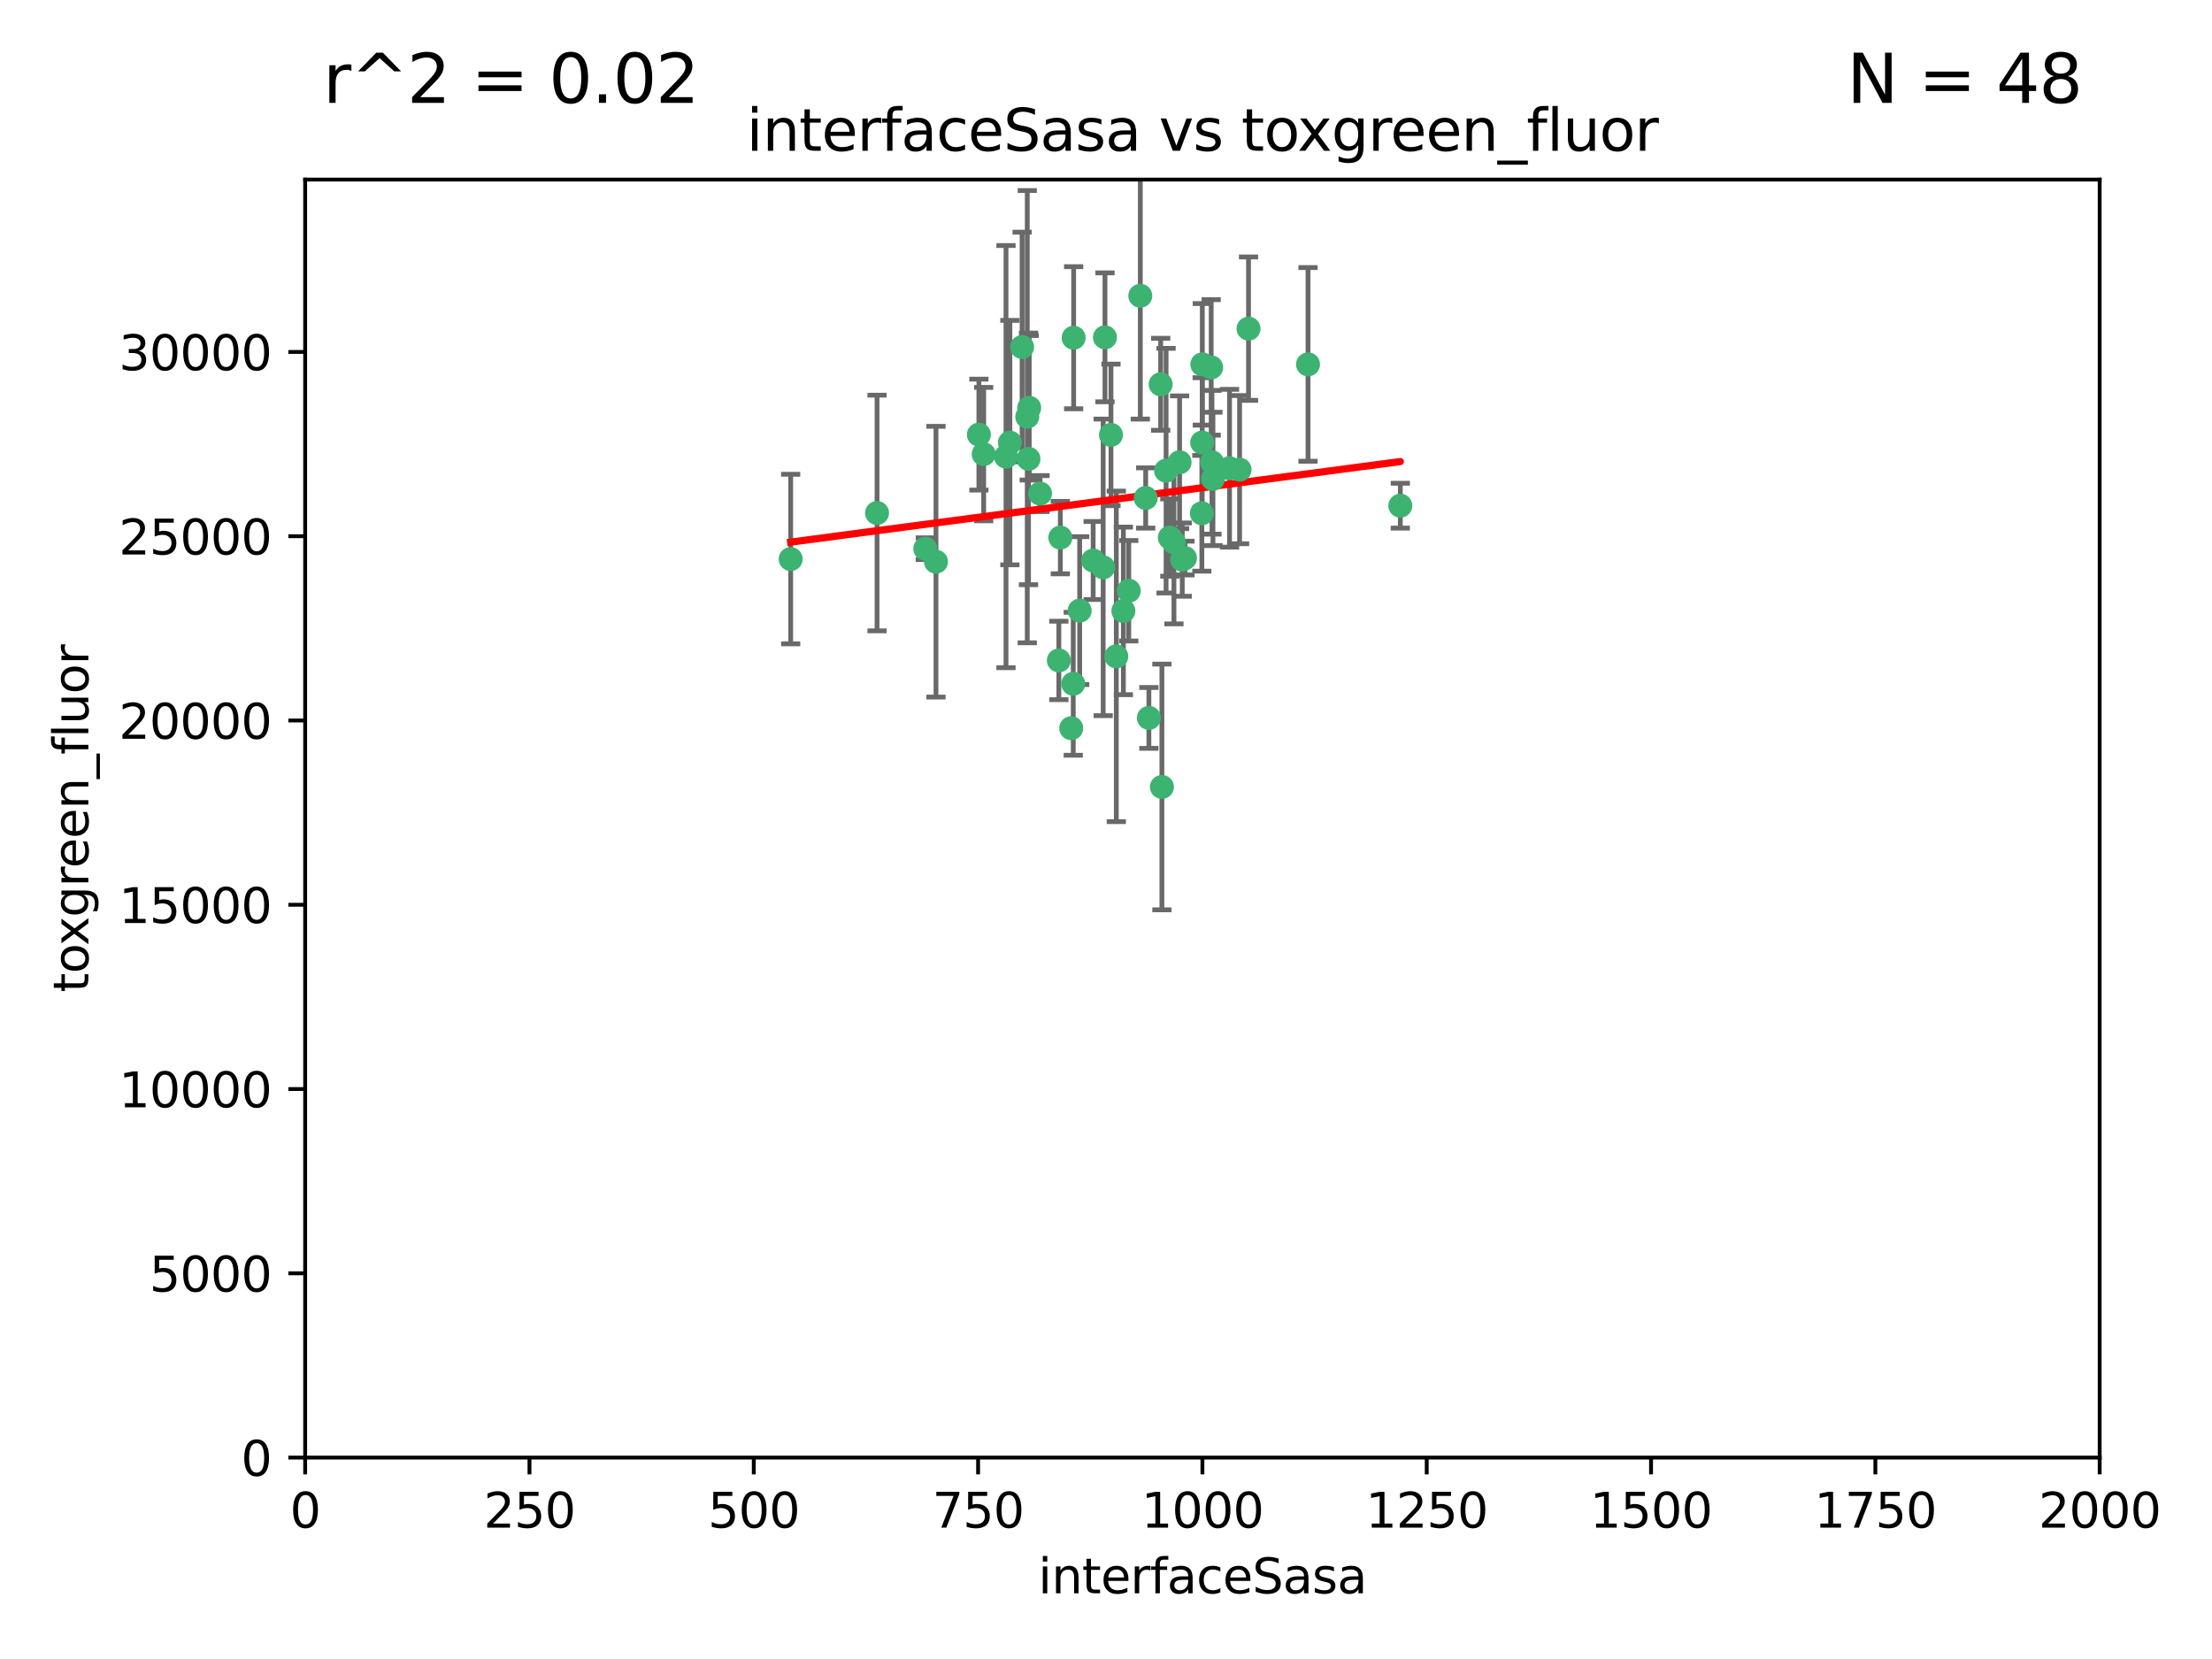 <?xml version="1.0" encoding="utf-8" standalone="no"?>
<!DOCTYPE svg PUBLIC "-//W3C//DTD SVG 1.1//EN"
  "http://www.w3.org/Graphics/SVG/1.1/DTD/svg11.dtd">
<svg xmlns:xlink="http://www.w3.org/1999/xlink" width="460.8pt" height="345.6pt" viewBox="0 0 460.8 345.6" xmlns="http://www.w3.org/2000/svg" version="1.1">
 <defs>
  <style type="text/css">*{stroke-linejoin: round; stroke-linecap: butt}</style>
 </defs>
 <g id="figure_1">
  <g id="patch_1">
   <path d="M 0 345.6 
L 460.8 345.6 
L 460.8 0 
L 0 0 
z
" style="fill: #ffffff"/>
  </g>
  <g id="axes_1">
   <g id="patch_2">
    <path d="M 63.571 303.64 
L 437.4 303.64 
L 437.4 37.411 
L 63.571 37.411 
z
" style="fill: #ffffff"/>
   </g>
   <g id="PathCollection_1">
    <defs>
     <path id="mcc1f204498" d="M 0 1.118 
C 0.297 1.118 0.581 1 0.791 0.791 
C 1 0.581 1.118 0.297 1.118 0 
C 1.118 -0.297 1 -0.581 0.791 -0.791 
C 0.581 -1 0.297 -1.118 0 -1.118 
C -0.297 -1.118 -0.581 -1 -0.791 -0.791 
C -1 -0.581 -1.118 -0.297 -1.118 0 
C -1.118 0.297 -1 0.581 -0.791 0.791 
C -0.581 1 -0.297 1.118 0 1.118 
z
" style="stroke: #3cb371"/>
    </defs>
    <g clip-path="url(#p7a471c0ca7)">
     <use xlink:href="#mcc1f204498" x="212.925" y="72.294" style="fill: #3cb371; stroke: #3cb371"/>
     <use xlink:href="#mcc1f204498" x="243.693" y="111.988" style="fill: #3cb371; stroke: #3cb371"/>
     <use xlink:href="#mcc1f204498" x="232.546" y="136.733" style="fill: #3cb371; stroke: #3cb371"/>
     <use xlink:href="#mcc1f204498" x="272.484" y="75.908" style="fill: #3cb371; stroke: #3cb371"/>
     <use xlink:href="#mcc1f204498" x="231.435" y="90.592" style="fill: #3cb371; stroke: #3cb371"/>
     <use xlink:href="#mcc1f204498" x="250.437" y="92.187" style="fill: #3cb371; stroke: #3cb371"/>
     <use xlink:href="#mcc1f204498" x="242.914" y="98.046" style="fill: #3cb371; stroke: #3cb371"/>
     <use xlink:href="#mcc1f204498" x="220.886" y="111.99" style="fill: #3cb371; stroke: #3cb371"/>
     <use xlink:href="#mcc1f204498" x="214.404" y="84.946" style="fill: #3cb371; stroke: #3cb371"/>
     <use xlink:href="#mcc1f204498" x="241.787" y="80.055" style="fill: #3cb371; stroke: #3cb371"/>
     <use xlink:href="#mcc1f204498" x="252.312" y="76.534" style="fill: #3cb371; stroke: #3cb371"/>
     <use xlink:href="#mcc1f204498" x="258.229" y="97.835" style="fill: #3cb371; stroke: #3cb371"/>
     <use xlink:href="#mcc1f204498" x="223.66" y="70.355" style="fill: #3cb371; stroke: #3cb371"/>
     <use xlink:href="#mcc1f204498" x="246.284" y="116.577" style="fill: #3cb371; stroke: #3cb371"/>
     <use xlink:href="#mcc1f204498" x="252.676" y="99.763" style="fill: #3cb371; stroke: #3cb371"/>
     <use xlink:href="#mcc1f204498" x="244.553" y="112.982" style="fill: #3cb371; stroke: #3cb371"/>
     <use xlink:href="#mcc1f204498" x="250.368" y="106.925" style="fill: #3cb371; stroke: #3cb371"/>
     <use xlink:href="#mcc1f204498" x="230.187" y="70.271" style="fill: #3cb371; stroke: #3cb371"/>
     <use xlink:href="#mcc1f204498" x="246.854" y="116.252" style="fill: #3cb371; stroke: #3cb371"/>
     <use xlink:href="#mcc1f204498" x="210.378" y="92.203" style="fill: #3cb371; stroke: #3cb371"/>
     <use xlink:href="#mcc1f204498" x="256.134" y="97.545" style="fill: #3cb371; stroke: #3cb371"/>
     <use xlink:href="#mcc1f204498" x="235.142" y="123.063" style="fill: #3cb371; stroke: #3cb371"/>
     <use xlink:href="#mcc1f204498" x="234.02" y="127.26" style="fill: #3cb371; stroke: #3cb371"/>
     <use xlink:href="#mcc1f204498" x="223.161" y="151.693" style="fill: #3cb371; stroke: #3cb371"/>
     <use xlink:href="#mcc1f204498" x="242.046" y="163.936" style="fill: #3cb371; stroke: #3cb371"/>
     <use xlink:href="#mcc1f204498" x="238.669" y="103.738" style="fill: #3cb371; stroke: #3cb371"/>
     <use xlink:href="#mcc1f204498" x="227.725" y="116.762" style="fill: #3cb371; stroke: #3cb371"/>
     <use xlink:href="#mcc1f204498" x="237.546" y="61.614" style="fill: #3cb371; stroke: #3cb371"/>
     <use xlink:href="#mcc1f204498" x="245.731" y="96.299" style="fill: #3cb371; stroke: #3cb371"/>
     <use xlink:href="#mcc1f204498" x="216.658" y="102.821" style="fill: #3cb371; stroke: #3cb371"/>
     <use xlink:href="#mcc1f204498" x="204.916" y="94.6" style="fill: #3cb371; stroke: #3cb371"/>
     <use xlink:href="#mcc1f204498" x="214.256" y="95.593" style="fill: #3cb371; stroke: #3cb371"/>
     <use xlink:href="#mcc1f204498" x="291.711" y="105.344" style="fill: #3cb371; stroke: #3cb371"/>
     <use xlink:href="#mcc1f204498" x="224.916" y="127.204" style="fill: #3cb371; stroke: #3cb371"/>
     <use xlink:href="#mcc1f204498" x="260.091" y="68.463" style="fill: #3cb371; stroke: #3cb371"/>
     <use xlink:href="#mcc1f204498" x="250.465" y="75.9" style="fill: #3cb371; stroke: #3cb371"/>
     <use xlink:href="#mcc1f204498" x="194.981" y="117.014" style="fill: #3cb371; stroke: #3cb371"/>
     <use xlink:href="#mcc1f204498" x="220.577" y="137.58" style="fill: #3cb371; stroke: #3cb371"/>
     <use xlink:href="#mcc1f204498" x="223.577" y="142.442" style="fill: #3cb371; stroke: #3cb371"/>
     <use xlink:href="#mcc1f204498" x="192.753" y="114.302" style="fill: #3cb371; stroke: #3cb371"/>
     <use xlink:href="#mcc1f204498" x="203.92" y="90.534" style="fill: #3cb371; stroke: #3cb371"/>
     <use xlink:href="#mcc1f204498" x="239.332" y="149.553" style="fill: #3cb371; stroke: #3cb371"/>
     <use xlink:href="#mcc1f204498" x="182.701" y="106.867" style="fill: #3cb371; stroke: #3cb371"/>
     <use xlink:href="#mcc1f204498" x="229.813" y="118.19" style="fill: #3cb371; stroke: #3cb371"/>
     <use xlink:href="#mcc1f204498" x="213.998" y="86.8" style="fill: #3cb371; stroke: #3cb371"/>
     <use xlink:href="#mcc1f204498" x="252.476" y="96.298" style="fill: #3cb371; stroke: #3cb371"/>
     <use xlink:href="#mcc1f204498" x="209.568" y="95.121" style="fill: #3cb371; stroke: #3cb371"/>
     <use xlink:href="#mcc1f204498" x="164.714" y="116.464" style="fill: #3cb371; stroke: #3cb371"/>
    </g>
   </g>
   <g id="matplotlib.axis_1">
    <g id="xtick_1">
     <g id="line2d_1">
      <defs>
       <path id="m849c840538" d="M 0 0 
L 0 3.5 
" style="stroke: #000000; stroke-width: 0.8"/>
      </defs>
      <g>
       <use xlink:href="#m849c840538" x="63.571" y="303.64" style="stroke: #000000; stroke-width: 0.8"/>
      </g>
     </g>
     <g id="text_1">
      <!-- 0 -->
      <g transform="translate(60.39 318.238)scale(0.1 -0.1)">
       <defs>
        <path id="DejaVuSans-30" d="M 2034 4250 
Q 1547 4250 1301 3770 
Q 1056 3291 1056 2328 
Q 1056 1369 1301 889 
Q 1547 409 2034 409 
Q 2525 409 2770 889 
Q 3016 1369 3016 2328 
Q 3016 3291 2770 3770 
Q 2525 4250 2034 4250 
z
M 2034 4750 
Q 2819 4750 3233 4129 
Q 3647 3509 3647 2328 
Q 3647 1150 3233 529 
Q 2819 -91 2034 -91 
Q 1250 -91 836 529 
Q 422 1150 422 2328 
Q 422 3509 836 4129 
Q 1250 4750 2034 4750 
z
" transform="scale(0.016)"/>
       </defs>
       <use xlink:href="#DejaVuSans-30"/>
      </g>
     </g>
    </g>
    <g id="xtick_2">
     <g id="line2d_2">
      <g>
       <use xlink:href="#m849c840538" x="110.3" y="303.64" style="stroke: #000000; stroke-width: 0.8"/>
      </g>
     </g>
     <g id="text_2">
      <!-- 250 -->
      <g transform="translate(100.756 318.238)scale(0.1 -0.1)">
       <defs>
        <path id="DejaVuSans-32" d="M 1228 531 
L 3431 531 
L 3431 0 
L 469 0 
L 469 531 
Q 828 903 1448 1529 
Q 2069 2156 2228 2338 
Q 2531 2678 2651 2914 
Q 2772 3150 2772 3378 
Q 2772 3750 2511 3984 
Q 2250 4219 1831 4219 
Q 1534 4219 1204 4116 
Q 875 4013 500 3803 
L 500 4441 
Q 881 4594 1212 4672 
Q 1544 4750 1819 4750 
Q 2544 4750 2975 4387 
Q 3406 4025 3406 3419 
Q 3406 3131 3298 2873 
Q 3191 2616 2906 2266 
Q 2828 2175 2409 1742 
Q 1991 1309 1228 531 
z
" transform="scale(0.016)"/>
        <path id="DejaVuSans-35" d="M 691 4666 
L 3169 4666 
L 3169 4134 
L 1269 4134 
L 1269 2991 
Q 1406 3038 1543 3061 
Q 1681 3084 1819 3084 
Q 2600 3084 3056 2656 
Q 3513 2228 3513 1497 
Q 3513 744 3044 326 
Q 2575 -91 1722 -91 
Q 1428 -91 1123 -41 
Q 819 9 494 109 
L 494 744 
Q 775 591 1075 516 
Q 1375 441 1709 441 
Q 2250 441 2565 725 
Q 2881 1009 2881 1497 
Q 2881 1984 2565 2268 
Q 2250 2553 1709 2553 
Q 1456 2553 1204 2497 
Q 953 2441 691 2322 
L 691 4666 
z
" transform="scale(0.016)"/>
       </defs>
       <use xlink:href="#DejaVuSans-32"/>
       <use xlink:href="#DejaVuSans-35" x="63.623"/>
       <use xlink:href="#DejaVuSans-30" x="127.246"/>
      </g>
     </g>
    </g>
    <g id="xtick_3">
     <g id="line2d_3">
      <g>
       <use xlink:href="#m849c840538" x="157.028" y="303.64" style="stroke: #000000; stroke-width: 0.8"/>
      </g>
     </g>
     <g id="text_3">
      <!-- 500 -->
      <g transform="translate(147.485 318.238)scale(0.1 -0.1)">
       <use xlink:href="#DejaVuSans-35"/>
       <use xlink:href="#DejaVuSans-30" x="63.623"/>
       <use xlink:href="#DejaVuSans-30" x="127.246"/>
      </g>
     </g>
    </g>
    <g id="xtick_4">
     <g id="line2d_4">
      <g>
       <use xlink:href="#m849c840538" x="203.757" y="303.64" style="stroke: #000000; stroke-width: 0.8"/>
      </g>
     </g>
     <g id="text_4">
      <!-- 750 -->
      <g transform="translate(194.213 318.238)scale(0.1 -0.1)">
       <defs>
        <path id="DejaVuSans-37" d="M 525 4666 
L 3525 4666 
L 3525 4397 
L 1831 0 
L 1172 0 
L 2766 4134 
L 525 4134 
L 525 4666 
z
" transform="scale(0.016)"/>
       </defs>
       <use xlink:href="#DejaVuSans-37"/>
       <use xlink:href="#DejaVuSans-35" x="63.623"/>
       <use xlink:href="#DejaVuSans-30" x="127.246"/>
      </g>
     </g>
    </g>
    <g id="xtick_5">
     <g id="line2d_5">
      <g>
       <use xlink:href="#m849c840538" x="250.486" y="303.64" style="stroke: #000000; stroke-width: 0.8"/>
      </g>
     </g>
     <g id="text_5">
      <!-- 1000 -->
      <g transform="translate(237.761 318.238)scale(0.1 -0.1)">
       <defs>
        <path id="DejaVuSans-31" d="M 794 531 
L 1825 531 
L 1825 4091 
L 703 3866 
L 703 4441 
L 1819 4666 
L 2450 4666 
L 2450 531 
L 3481 531 
L 3481 0 
L 794 0 
L 794 531 
z
" transform="scale(0.016)"/>
       </defs>
       <use xlink:href="#DejaVuSans-31"/>
       <use xlink:href="#DejaVuSans-30" x="63.623"/>
       <use xlink:href="#DejaVuSans-30" x="127.246"/>
       <use xlink:href="#DejaVuSans-30" x="190.869"/>
      </g>
     </g>
    </g>
    <g id="xtick_6">
     <g id="line2d_6">
      <g>
       <use xlink:href="#m849c840538" x="297.214" y="303.64" style="stroke: #000000; stroke-width: 0.8"/>
      </g>
     </g>
     <g id="text_6">
      <!-- 1250 -->
      <g transform="translate(284.489 318.238)scale(0.1 -0.1)">
       <use xlink:href="#DejaVuSans-31"/>
       <use xlink:href="#DejaVuSans-32" x="63.623"/>
       <use xlink:href="#DejaVuSans-35" x="127.246"/>
       <use xlink:href="#DejaVuSans-30" x="190.869"/>
      </g>
     </g>
    </g>
    <g id="xtick_7">
     <g id="line2d_7">
      <g>
       <use xlink:href="#m849c840538" x="343.943" y="303.64" style="stroke: #000000; stroke-width: 0.8"/>
      </g>
     </g>
     <g id="text_7">
      <!-- 1500 -->
      <g transform="translate(331.218 318.238)scale(0.1 -0.1)">
       <use xlink:href="#DejaVuSans-31"/>
       <use xlink:href="#DejaVuSans-35" x="63.623"/>
       <use xlink:href="#DejaVuSans-30" x="127.246"/>
       <use xlink:href="#DejaVuSans-30" x="190.869"/>
      </g>
     </g>
    </g>
    <g id="xtick_8">
     <g id="line2d_8">
      <g>
       <use xlink:href="#m849c840538" x="390.671" y="303.64" style="stroke: #000000; stroke-width: 0.8"/>
      </g>
     </g>
     <g id="text_8">
      <!-- 1750 -->
      <g transform="translate(377.946 318.238)scale(0.1 -0.1)">
       <use xlink:href="#DejaVuSans-31"/>
       <use xlink:href="#DejaVuSans-37" x="63.623"/>
       <use xlink:href="#DejaVuSans-35" x="127.246"/>
       <use xlink:href="#DejaVuSans-30" x="190.869"/>
      </g>
     </g>
    </g>
    <g id="xtick_9">
     <g id="line2d_9">
      <g>
       <use xlink:href="#m849c840538" x="437.4" y="303.64" style="stroke: #000000; stroke-width: 0.8"/>
      </g>
     </g>
     <g id="text_9">
      <!-- 2000 -->
      <g transform="translate(424.675 318.238)scale(0.1 -0.1)">
       <use xlink:href="#DejaVuSans-32"/>
       <use xlink:href="#DejaVuSans-30" x="63.623"/>
       <use xlink:href="#DejaVuSans-30" x="127.246"/>
       <use xlink:href="#DejaVuSans-30" x="190.869"/>
      </g>
     </g>
    </g>
    <g id="text_10">
     <!-- interfaceSasa -->
     <g transform="translate(216.279 331.917)scale(0.1 -0.1)">
      <defs>
       <path id="DejaVuSans-69" d="M 603 3500 
L 1178 3500 
L 1178 0 
L 603 0 
L 603 3500 
z
M 603 4863 
L 1178 4863 
L 1178 4134 
L 603 4134 
L 603 4863 
z
" transform="scale(0.016)"/>
       <path id="DejaVuSans-6e" d="M 3513 2113 
L 3513 0 
L 2938 0 
L 2938 2094 
Q 2938 2591 2744 2837 
Q 2550 3084 2163 3084 
Q 1697 3084 1428 2787 
Q 1159 2491 1159 1978 
L 1159 0 
L 581 0 
L 581 3500 
L 1159 3500 
L 1159 2956 
Q 1366 3272 1645 3428 
Q 1925 3584 2291 3584 
Q 2894 3584 3203 3211 
Q 3513 2838 3513 2113 
z
" transform="scale(0.016)"/>
       <path id="DejaVuSans-74" d="M 1172 4494 
L 1172 3500 
L 2356 3500 
L 2356 3053 
L 1172 3053 
L 1172 1153 
Q 1172 725 1289 603 
Q 1406 481 1766 481 
L 2356 481 
L 2356 0 
L 1766 0 
Q 1100 0 847 248 
Q 594 497 594 1153 
L 594 3053 
L 172 3053 
L 172 3500 
L 594 3500 
L 594 4494 
L 1172 4494 
z
" transform="scale(0.016)"/>
       <path id="DejaVuSans-65" d="M 3597 1894 
L 3597 1613 
L 953 1613 
Q 991 1019 1311 708 
Q 1631 397 2203 397 
Q 2534 397 2845 478 
Q 3156 559 3463 722 
L 3463 178 
Q 3153 47 2828 -22 
Q 2503 -91 2169 -91 
Q 1331 -91 842 396 
Q 353 884 353 1716 
Q 353 2575 817 3079 
Q 1281 3584 2069 3584 
Q 2775 3584 3186 3129 
Q 3597 2675 3597 1894 
z
M 3022 2063 
Q 3016 2534 2758 2815 
Q 2500 3097 2075 3097 
Q 1594 3097 1305 2825 
Q 1016 2553 972 2059 
L 3022 2063 
z
" transform="scale(0.016)"/>
       <path id="DejaVuSans-72" d="M 2631 2963 
Q 2534 3019 2420 3045 
Q 2306 3072 2169 3072 
Q 1681 3072 1420 2755 
Q 1159 2438 1159 1844 
L 1159 0 
L 581 0 
L 581 3500 
L 1159 3500 
L 1159 2956 
Q 1341 3275 1631 3429 
Q 1922 3584 2338 3584 
Q 2397 3584 2469 3576 
Q 2541 3569 2628 3553 
L 2631 2963 
z
" transform="scale(0.016)"/>
       <path id="DejaVuSans-66" d="M 2375 4863 
L 2375 4384 
L 1825 4384 
Q 1516 4384 1395 4259 
Q 1275 4134 1275 3809 
L 1275 3500 
L 2222 3500 
L 2222 3053 
L 1275 3053 
L 1275 0 
L 697 0 
L 697 3053 
L 147 3053 
L 147 3500 
L 697 3500 
L 697 3744 
Q 697 4328 969 4595 
Q 1241 4863 1831 4863 
L 2375 4863 
z
" transform="scale(0.016)"/>
       <path id="DejaVuSans-61" d="M 2194 1759 
Q 1497 1759 1228 1600 
Q 959 1441 959 1056 
Q 959 750 1161 570 
Q 1363 391 1709 391 
Q 2188 391 2477 730 
Q 2766 1069 2766 1631 
L 2766 1759 
L 2194 1759 
z
M 3341 1997 
L 3341 0 
L 2766 0 
L 2766 531 
Q 2569 213 2275 61 
Q 1981 -91 1556 -91 
Q 1019 -91 701 211 
Q 384 513 384 1019 
Q 384 1609 779 1909 
Q 1175 2209 1959 2209 
L 2766 2209 
L 2766 2266 
Q 2766 2663 2505 2880 
Q 2244 3097 1772 3097 
Q 1472 3097 1187 3025 
Q 903 2953 641 2809 
L 641 3341 
Q 956 3463 1253 3523 
Q 1550 3584 1831 3584 
Q 2591 3584 2966 3190 
Q 3341 2797 3341 1997 
z
" transform="scale(0.016)"/>
       <path id="DejaVuSans-63" d="M 3122 3366 
L 3122 2828 
Q 2878 2963 2633 3030 
Q 2388 3097 2138 3097 
Q 1578 3097 1268 2742 
Q 959 2388 959 1747 
Q 959 1106 1268 751 
Q 1578 397 2138 397 
Q 2388 397 2633 464 
Q 2878 531 3122 666 
L 3122 134 
Q 2881 22 2623 -34 
Q 2366 -91 2075 -91 
Q 1284 -91 818 406 
Q 353 903 353 1747 
Q 353 2603 823 3093 
Q 1294 3584 2113 3584 
Q 2378 3584 2631 3529 
Q 2884 3475 3122 3366 
z
" transform="scale(0.016)"/>
       <path id="DejaVuSans-53" d="M 3425 4513 
L 3425 3897 
Q 3066 4069 2747 4153 
Q 2428 4238 2131 4238 
Q 1616 4238 1336 4038 
Q 1056 3838 1056 3469 
Q 1056 3159 1242 3001 
Q 1428 2844 1947 2747 
L 2328 2669 
Q 3034 2534 3370 2195 
Q 3706 1856 3706 1288 
Q 3706 609 3251 259 
Q 2797 -91 1919 -91 
Q 1588 -91 1214 -16 
Q 841 59 441 206 
L 441 856 
Q 825 641 1194 531 
Q 1563 422 1919 422 
Q 2459 422 2753 634 
Q 3047 847 3047 1241 
Q 3047 1584 2836 1778 
Q 2625 1972 2144 2069 
L 1759 2144 
Q 1053 2284 737 2584 
Q 422 2884 422 3419 
Q 422 4038 858 4394 
Q 1294 4750 2059 4750 
Q 2388 4750 2728 4690 
Q 3069 4631 3425 4513 
z
" transform="scale(0.016)"/>
       <path id="DejaVuSans-73" d="M 2834 3397 
L 2834 2853 
Q 2591 2978 2328 3040 
Q 2066 3103 1784 3103 
Q 1356 3103 1142 2972 
Q 928 2841 928 2578 
Q 928 2378 1081 2264 
Q 1234 2150 1697 2047 
L 1894 2003 
Q 2506 1872 2764 1633 
Q 3022 1394 3022 966 
Q 3022 478 2636 193 
Q 2250 -91 1575 -91 
Q 1294 -91 989 -36 
Q 684 19 347 128 
L 347 722 
Q 666 556 975 473 
Q 1284 391 1588 391 
Q 1994 391 2212 530 
Q 2431 669 2431 922 
Q 2431 1156 2273 1281 
Q 2116 1406 1581 1522 
L 1381 1569 
Q 847 1681 609 1914 
Q 372 2147 372 2553 
Q 372 3047 722 3315 
Q 1072 3584 1716 3584 
Q 2034 3584 2315 3537 
Q 2597 3491 2834 3397 
z
" transform="scale(0.016)"/>
      </defs>
      <use xlink:href="#DejaVuSans-69"/>
      <use xlink:href="#DejaVuSans-6e" x="27.783"/>
      <use xlink:href="#DejaVuSans-74" x="91.162"/>
      <use xlink:href="#DejaVuSans-65" x="130.371"/>
      <use xlink:href="#DejaVuSans-72" x="191.895"/>
      <use xlink:href="#DejaVuSans-66" x="233.008"/>
      <use xlink:href="#DejaVuSans-61" x="268.213"/>
      <use xlink:href="#DejaVuSans-63" x="329.492"/>
      <use xlink:href="#DejaVuSans-65" x="384.473"/>
      <use xlink:href="#DejaVuSans-53" x="445.996"/>
      <use xlink:href="#DejaVuSans-61" x="509.473"/>
      <use xlink:href="#DejaVuSans-73" x="570.752"/>
      <use xlink:href="#DejaVuSans-61" x="622.852"/>
     </g>
    </g>
   </g>
   <g id="matplotlib.axis_2">
    <g id="ytick_1">
     <g id="line2d_10">
      <defs>
       <path id="m343f2d634c" d="M 0 0 
L -3.5 0 
" style="stroke: #000000; stroke-width: 0.8"/>
      </defs>
      <g>
       <use xlink:href="#m343f2d634c" x="63.571" y="303.64" style="stroke: #000000; stroke-width: 0.8"/>
      </g>
     </g>
     <g id="text_11">
      <!-- 0 -->
      <g transform="translate(50.209 307.439)scale(0.1 -0.1)">
       <use xlink:href="#DejaVuSans-30"/>
      </g>
     </g>
    </g>
    <g id="ytick_2">
     <g id="line2d_11">
      <g>
       <use xlink:href="#m343f2d634c" x="63.571" y="265.253" style="stroke: #000000; stroke-width: 0.8"/>
      </g>
     </g>
     <g id="text_12">
      <!-- 5000 -->
      <g transform="translate(31.121 269.052)scale(0.1 -0.1)">
       <use xlink:href="#DejaVuSans-35"/>
       <use xlink:href="#DejaVuSans-30" x="63.623"/>
       <use xlink:href="#DejaVuSans-30" x="127.246"/>
       <use xlink:href="#DejaVuSans-30" x="190.869"/>
      </g>
     </g>
    </g>
    <g id="ytick_3">
     <g id="line2d_12">
      <g>
       <use xlink:href="#m343f2d634c" x="63.571" y="226.866" style="stroke: #000000; stroke-width: 0.8"/>
      </g>
     </g>
     <g id="text_13">
      <!-- 10000 -->
      <g transform="translate(24.759 230.665)scale(0.1 -0.1)">
       <use xlink:href="#DejaVuSans-31"/>
       <use xlink:href="#DejaVuSans-30" x="63.623"/>
       <use xlink:href="#DejaVuSans-30" x="127.246"/>
       <use xlink:href="#DejaVuSans-30" x="190.869"/>
       <use xlink:href="#DejaVuSans-30" x="254.492"/>
      </g>
     </g>
    </g>
    <g id="ytick_4">
     <g id="line2d_13">
      <g>
       <use xlink:href="#m343f2d634c" x="63.571" y="188.479" style="stroke: #000000; stroke-width: 0.8"/>
      </g>
     </g>
     <g id="text_14">
      <!-- 15000 -->
      <g transform="translate(24.759 192.278)scale(0.1 -0.1)">
       <use xlink:href="#DejaVuSans-31"/>
       <use xlink:href="#DejaVuSans-35" x="63.623"/>
       <use xlink:href="#DejaVuSans-30" x="127.246"/>
       <use xlink:href="#DejaVuSans-30" x="190.869"/>
       <use xlink:href="#DejaVuSans-30" x="254.492"/>
      </g>
     </g>
    </g>
    <g id="ytick_5">
     <g id="line2d_14">
      <g>
       <use xlink:href="#m343f2d634c" x="63.571" y="150.092" style="stroke: #000000; stroke-width: 0.8"/>
      </g>
     </g>
     <g id="text_15">
      <!-- 20000 -->
      <g transform="translate(24.759 153.891)scale(0.1 -0.1)">
       <use xlink:href="#DejaVuSans-32"/>
       <use xlink:href="#DejaVuSans-30" x="63.623"/>
       <use xlink:href="#DejaVuSans-30" x="127.246"/>
       <use xlink:href="#DejaVuSans-30" x="190.869"/>
       <use xlink:href="#DejaVuSans-30" x="254.492"/>
      </g>
     </g>
    </g>
    <g id="ytick_6">
     <g id="line2d_15">
      <g>
       <use xlink:href="#m343f2d634c" x="63.571" y="111.705" style="stroke: #000000; stroke-width: 0.8"/>
      </g>
     </g>
     <g id="text_16">
      <!-- 25000 -->
      <g transform="translate(24.759 115.504)scale(0.1 -0.1)">
       <use xlink:href="#DejaVuSans-32"/>
       <use xlink:href="#DejaVuSans-35" x="63.623"/>
       <use xlink:href="#DejaVuSans-30" x="127.246"/>
       <use xlink:href="#DejaVuSans-30" x="190.869"/>
       <use xlink:href="#DejaVuSans-30" x="254.492"/>
      </g>
     </g>
    </g>
    <g id="ytick_7">
     <g id="line2d_16">
      <g>
       <use xlink:href="#m343f2d634c" x="63.571" y="73.317" style="stroke: #000000; stroke-width: 0.8"/>
      </g>
     </g>
     <g id="text_17">
      <!-- 30000 -->
      <g transform="translate(24.759 77.117)scale(0.1 -0.1)">
       <defs>
        <path id="DejaVuSans-33" d="M 2597 2516 
Q 3050 2419 3304 2112 
Q 3559 1806 3559 1356 
Q 3559 666 3084 287 
Q 2609 -91 1734 -91 
Q 1441 -91 1130 -33 
Q 819 25 488 141 
L 488 750 
Q 750 597 1062 519 
Q 1375 441 1716 441 
Q 2309 441 2620 675 
Q 2931 909 2931 1356 
Q 2931 1769 2642 2001 
Q 2353 2234 1838 2234 
L 1294 2234 
L 1294 2753 
L 1863 2753 
Q 2328 2753 2575 2939 
Q 2822 3125 2822 3475 
Q 2822 3834 2567 4026 
Q 2313 4219 1838 4219 
Q 1578 4219 1281 4162 
Q 984 4106 628 3988 
L 628 4550 
Q 988 4650 1302 4700 
Q 1616 4750 1894 4750 
Q 2613 4750 3031 4423 
Q 3450 4097 3450 3541 
Q 3450 3153 3228 2886 
Q 3006 2619 2597 2516 
z
" transform="scale(0.016)"/>
       </defs>
       <use xlink:href="#DejaVuSans-33"/>
       <use xlink:href="#DejaVuSans-30" x="63.623"/>
       <use xlink:href="#DejaVuSans-30" x="127.246"/>
       <use xlink:href="#DejaVuSans-30" x="190.869"/>
       <use xlink:href="#DejaVuSans-30" x="254.492"/>
      </g>
     </g>
    </g>
    <g id="text_18">
     <!-- toxgreen_fluor -->
     <g transform="translate(18.401 206.72)rotate(-90)scale(0.1 -0.1)">
      <defs>
       <path id="DejaVuSans-6f" d="M 1959 3097 
Q 1497 3097 1228 2736 
Q 959 2375 959 1747 
Q 959 1119 1226 758 
Q 1494 397 1959 397 
Q 2419 397 2687 759 
Q 2956 1122 2956 1747 
Q 2956 2369 2687 2733 
Q 2419 3097 1959 3097 
z
M 1959 3584 
Q 2709 3584 3137 3096 
Q 3566 2609 3566 1747 
Q 3566 888 3137 398 
Q 2709 -91 1959 -91 
Q 1206 -91 779 398 
Q 353 888 353 1747 
Q 353 2609 779 3096 
Q 1206 3584 1959 3584 
z
" transform="scale(0.016)"/>
       <path id="DejaVuSans-78" d="M 3513 3500 
L 2247 1797 
L 3578 0 
L 2900 0 
L 1881 1375 
L 863 0 
L 184 0 
L 1544 1831 
L 300 3500 
L 978 3500 
L 1906 2253 
L 2834 3500 
L 3513 3500 
z
" transform="scale(0.016)"/>
       <path id="DejaVuSans-67" d="M 2906 1791 
Q 2906 2416 2648 2759 
Q 2391 3103 1925 3103 
Q 1463 3103 1205 2759 
Q 947 2416 947 1791 
Q 947 1169 1205 825 
Q 1463 481 1925 481 
Q 2391 481 2648 825 
Q 2906 1169 2906 1791 
z
M 3481 434 
Q 3481 -459 3084 -895 
Q 2688 -1331 1869 -1331 
Q 1566 -1331 1297 -1286 
Q 1028 -1241 775 -1147 
L 775 -588 
Q 1028 -725 1275 -790 
Q 1522 -856 1778 -856 
Q 2344 -856 2625 -561 
Q 2906 -266 2906 331 
L 2906 616 
Q 2728 306 2450 153 
Q 2172 0 1784 0 
Q 1141 0 747 490 
Q 353 981 353 1791 
Q 353 2603 747 3093 
Q 1141 3584 1784 3584 
Q 2172 3584 2450 3431 
Q 2728 3278 2906 2969 
L 2906 3500 
L 3481 3500 
L 3481 434 
z
" transform="scale(0.016)"/>
       <path id="DejaVuSans-5f" d="M 3263 -1063 
L 3263 -1509 
L -63 -1509 
L -63 -1063 
L 3263 -1063 
z
" transform="scale(0.016)"/>
       <path id="DejaVuSans-6c" d="M 603 4863 
L 1178 4863 
L 1178 0 
L 603 0 
L 603 4863 
z
" transform="scale(0.016)"/>
       <path id="DejaVuSans-75" d="M 544 1381 
L 544 3500 
L 1119 3500 
L 1119 1403 
Q 1119 906 1312 657 
Q 1506 409 1894 409 
Q 2359 409 2629 706 
Q 2900 1003 2900 1516 
L 2900 3500 
L 3475 3500 
L 3475 0 
L 2900 0 
L 2900 538 
Q 2691 219 2414 64 
Q 2138 -91 1772 -91 
Q 1169 -91 856 284 
Q 544 659 544 1381 
z
M 1991 3584 
L 1991 3584 
z
" transform="scale(0.016)"/>
      </defs>
      <use xlink:href="#DejaVuSans-74"/>
      <use xlink:href="#DejaVuSans-6f" x="39.209"/>
      <use xlink:href="#DejaVuSans-78" x="97.266"/>
      <use xlink:href="#DejaVuSans-67" x="156.445"/>
      <use xlink:href="#DejaVuSans-72" x="219.922"/>
      <use xlink:href="#DejaVuSans-65" x="258.785"/>
      <use xlink:href="#DejaVuSans-65" x="320.309"/>
      <use xlink:href="#DejaVuSans-6e" x="381.832"/>
      <use xlink:href="#DejaVuSans-5f" x="445.211"/>
      <use xlink:href="#DejaVuSans-66" x="495.211"/>
      <use xlink:href="#DejaVuSans-6c" x="530.416"/>
      <use xlink:href="#DejaVuSans-75" x="558.199"/>
      <use xlink:href="#DejaVuSans-6f" x="621.578"/>
      <use xlink:href="#DejaVuSans-72" x="682.76"/>
     </g>
    </g>
   </g>
   <g id="LineCollection_1">
    <path d="M 212.925 96.224 
L 212.925 48.364 
" clip-path="url(#p7a471c0ca7)" style="fill: none; stroke: #696969"/>
    <path d="M 243.693 120.037 
L 243.693 103.94 
" clip-path="url(#p7a471c0ca7)" style="fill: none; stroke: #696969"/>
    <path d="M 232.546 171.165 
L 232.546 102.302 
" clip-path="url(#p7a471c0ca7)" style="fill: none; stroke: #696969"/>
    <path d="M 272.484 96.079 
L 272.484 55.738 
" clip-path="url(#p7a471c0ca7)" style="fill: none; stroke: #696969"/>
    <path d="M 231.435 105.331 
L 231.435 75.853 
" clip-path="url(#p7a471c0ca7)" style="fill: none; stroke: #696969"/>
    <path d="M 250.437 105.69 
L 250.437 78.685 
" clip-path="url(#p7a471c0ca7)" style="fill: none; stroke: #696969"/>
    <path d="M 242.914 123.522 
L 242.914 72.57 
" clip-path="url(#p7a471c0ca7)" style="fill: none; stroke: #696969"/>
    <path d="M 220.886 119.537 
L 220.886 104.443 
" clip-path="url(#p7a471c0ca7)" style="fill: none; stroke: #696969"/>
    <path d="M 214.404 99.998 
L 214.404 69.895 
" clip-path="url(#p7a471c0ca7)" style="fill: none; stroke: #696969"/>
    <path d="M 241.787 89.637 
L 241.787 70.473 
" clip-path="url(#p7a471c0ca7)" style="fill: none; stroke: #696969"/>
    <path d="M 252.312 90.647 
L 252.312 62.421 
" clip-path="url(#p7a471c0ca7)" style="fill: none; stroke: #696969"/>
    <path d="M 258.229 113.277 
L 258.229 82.393 
" clip-path="url(#p7a471c0ca7)" style="fill: none; stroke: #696969"/>
    <path d="M 223.66 85.157 
L 223.66 55.552 
" clip-path="url(#p7a471c0ca7)" style="fill: none; stroke: #696969"/>
    <path d="M 246.284 124.214 
L 246.284 108.94 
" clip-path="url(#p7a471c0ca7)" style="fill: none; stroke: #696969"/>
    <path d="M 252.676 113.651 
L 252.676 85.875 
" clip-path="url(#p7a471c0ca7)" style="fill: none; stroke: #696969"/>
    <path d="M 244.553 129.961 
L 244.553 96.004 
" clip-path="url(#p7a471c0ca7)" style="fill: none; stroke: #696969"/>
    <path d="M 250.368 118.981 
L 250.368 94.869 
" clip-path="url(#p7a471c0ca7)" style="fill: none; stroke: #696969"/>
    <path d="M 230.187 83.696 
L 230.187 56.846 
" clip-path="url(#p7a471c0ca7)" style="fill: none; stroke: #696969"/>
    <path d="M 246.854 119.772 
L 246.854 112.733 
" clip-path="url(#p7a471c0ca7)" style="fill: none; stroke: #696969"/>
    <path d="M 210.378 117.661 
L 210.378 66.744 
" clip-path="url(#p7a471c0ca7)" style="fill: none; stroke: #696969"/>
    <path d="M 256.134 113.98 
L 256.134 81.111 
" clip-path="url(#p7a471c0ca7)" style="fill: none; stroke: #696969"/>
    <path d="M 235.142 133.529 
L 235.142 112.598 
" clip-path="url(#p7a471c0ca7)" style="fill: none; stroke: #696969"/>
    <path d="M 234.02 144.714 
L 234.02 109.807 
" clip-path="url(#p7a471c0ca7)" style="fill: none; stroke: #696969"/>
    <path d="M 223.161 152.217 
L 223.161 151.168 
" clip-path="url(#p7a471c0ca7)" style="fill: none; stroke: #696969"/>
    <path d="M 242.046 189.529 
L 242.046 138.343 
" clip-path="url(#p7a471c0ca7)" style="fill: none; stroke: #696969"/>
    <path d="M 238.669 110.014 
L 238.669 97.461 
" clip-path="url(#p7a471c0ca7)" style="fill: none; stroke: #696969"/>
    <path d="M 227.725 124.89 
L 227.725 108.635 
" clip-path="url(#p7a471c0ca7)" style="fill: none; stroke: #696969"/>
    <path d="M 237.546 87.306 
L 237.546 35.922 
" clip-path="url(#p7a471c0ca7)" style="fill: none; stroke: #696969"/>
    <path d="M 245.731 110.125 
L 245.731 82.473 
" clip-path="url(#p7a471c0ca7)" style="fill: none; stroke: #696969"/>
    <path d="M 216.658 106.565 
L 216.658 99.077 
" clip-path="url(#p7a471c0ca7)" style="fill: none; stroke: #696969"/>
    <path d="M 204.916 108.495 
L 204.916 80.704 
" clip-path="url(#p7a471c0ca7)" style="fill: none; stroke: #696969"/>
    <path d="M 214.256 121.802 
L 214.256 69.385 
" clip-path="url(#p7a471c0ca7)" style="fill: none; stroke: #696969"/>
    <path d="M 291.711 110.015 
L 291.711 100.672 
" clip-path="url(#p7a471c0ca7)" style="fill: none; stroke: #696969"/>
    <path d="M 224.916 142.603 
L 224.916 111.805 
" clip-path="url(#p7a471c0ca7)" style="fill: none; stroke: #696969"/>
    <path d="M 260.091 83.398 
L 260.091 53.528 
" clip-path="url(#p7a471c0ca7)" style="fill: none; stroke: #696969"/>
    <path d="M 250.465 88.56 
L 250.465 63.241 
" clip-path="url(#p7a471c0ca7)" style="fill: none; stroke: #696969"/>
    <path d="M 194.981 145.217 
L 194.981 88.811 
" clip-path="url(#p7a471c0ca7)" style="fill: none; stroke: #696969"/>
    <path d="M 220.577 145.75 
L 220.577 129.411 
" clip-path="url(#p7a471c0ca7)" style="fill: none; stroke: #696969"/>
    <path d="M 223.577 157.326 
L 223.577 127.559 
" clip-path="url(#p7a471c0ca7)" style="fill: none; stroke: #696969"/>
    <path d="M 192.753 116.564 
L 192.753 112.041 
" clip-path="url(#p7a471c0ca7)" style="fill: none; stroke: #696969"/>
    <path d="M 203.92 102.091 
L 203.92 78.978 
" clip-path="url(#p7a471c0ca7)" style="fill: none; stroke: #696969"/>
    <path d="M 239.332 155.89 
L 239.332 143.216 
" clip-path="url(#p7a471c0ca7)" style="fill: none; stroke: #696969"/>
    <path d="M 182.701 131.412 
L 182.701 82.321 
" clip-path="url(#p7a471c0ca7)" style="fill: none; stroke: #696969"/>
    <path d="M 229.813 149.083 
L 229.813 87.298 
" clip-path="url(#p7a471c0ca7)" style="fill: none; stroke: #696969"/>
    <path d="M 213.998 133.906 
L 213.998 39.694 
" clip-path="url(#p7a471c0ca7)" style="fill: none; stroke: #696969"/>
    <path d="M 252.476 111.272 
L 252.476 81.324 
" clip-path="url(#p7a471c0ca7)" style="fill: none; stroke: #696969"/>
    <path d="M 209.568 139.091 
L 209.568 51.151 
" clip-path="url(#p7a471c0ca7)" style="fill: none; stroke: #696969"/>
    <path d="M 164.714 134.122 
L 164.714 98.805 
" clip-path="url(#p7a471c0ca7)" style="fill: none; stroke: #696969"/>
   </g>
   <g id="line2d_17">
    <defs>
     <path id="m9c714e2912" d="M 2 0 
L -2 -0 
" style="stroke: #696969"/>
    </defs>
    <g clip-path="url(#p7a471c0ca7)">
     <use xlink:href="#m9c714e2912" x="212.925" y="96.224" style="fill: #696969; stroke: #696969"/>
     <use xlink:href="#m9c714e2912" x="243.693" y="120.037" style="fill: #696969; stroke: #696969"/>
     <use xlink:href="#m9c714e2912" x="232.546" y="171.165" style="fill: #696969; stroke: #696969"/>
     <use xlink:href="#m9c714e2912" x="272.484" y="96.079" style="fill: #696969; stroke: #696969"/>
     <use xlink:href="#m9c714e2912" x="231.435" y="105.331" style="fill: #696969; stroke: #696969"/>
     <use xlink:href="#m9c714e2912" x="250.437" y="105.69" style="fill: #696969; stroke: #696969"/>
     <use xlink:href="#m9c714e2912" x="242.914" y="123.522" style="fill: #696969; stroke: #696969"/>
     <use xlink:href="#m9c714e2912" x="220.886" y="119.537" style="fill: #696969; stroke: #696969"/>
     <use xlink:href="#m9c714e2912" x="214.404" y="99.998" style="fill: #696969; stroke: #696969"/>
     <use xlink:href="#m9c714e2912" x="241.787" y="89.637" style="fill: #696969; stroke: #696969"/>
     <use xlink:href="#m9c714e2912" x="252.312" y="90.647" style="fill: #696969; stroke: #696969"/>
     <use xlink:href="#m9c714e2912" x="258.229" y="113.277" style="fill: #696969; stroke: #696969"/>
     <use xlink:href="#m9c714e2912" x="223.66" y="85.157" style="fill: #696969; stroke: #696969"/>
     <use xlink:href="#m9c714e2912" x="246.284" y="124.214" style="fill: #696969; stroke: #696969"/>
     <use xlink:href="#m9c714e2912" x="252.676" y="113.651" style="fill: #696969; stroke: #696969"/>
     <use xlink:href="#m9c714e2912" x="244.553" y="129.961" style="fill: #696969; stroke: #696969"/>
     <use xlink:href="#m9c714e2912" x="250.368" y="118.981" style="fill: #696969; stroke: #696969"/>
     <use xlink:href="#m9c714e2912" x="230.187" y="83.696" style="fill: #696969; stroke: #696969"/>
     <use xlink:href="#m9c714e2912" x="246.854" y="119.772" style="fill: #696969; stroke: #696969"/>
     <use xlink:href="#m9c714e2912" x="210.378" y="117.661" style="fill: #696969; stroke: #696969"/>
     <use xlink:href="#m9c714e2912" x="256.134" y="113.98" style="fill: #696969; stroke: #696969"/>
     <use xlink:href="#m9c714e2912" x="235.142" y="133.529" style="fill: #696969; stroke: #696969"/>
     <use xlink:href="#m9c714e2912" x="234.02" y="144.714" style="fill: #696969; stroke: #696969"/>
     <use xlink:href="#m9c714e2912" x="223.161" y="152.217" style="fill: #696969; stroke: #696969"/>
     <use xlink:href="#m9c714e2912" x="242.046" y="189.529" style="fill: #696969; stroke: #696969"/>
     <use xlink:href="#m9c714e2912" x="238.669" y="110.014" style="fill: #696969; stroke: #696969"/>
     <use xlink:href="#m9c714e2912" x="227.725" y="124.89" style="fill: #696969; stroke: #696969"/>
     <use xlink:href="#m9c714e2912" x="237.546" y="87.306" style="fill: #696969; stroke: #696969"/>
     <use xlink:href="#m9c714e2912" x="245.731" y="110.125" style="fill: #696969; stroke: #696969"/>
     <use xlink:href="#m9c714e2912" x="216.658" y="106.565" style="fill: #696969; stroke: #696969"/>
     <use xlink:href="#m9c714e2912" x="204.916" y="108.495" style="fill: #696969; stroke: #696969"/>
     <use xlink:href="#m9c714e2912" x="214.256" y="121.802" style="fill: #696969; stroke: #696969"/>
     <use xlink:href="#m9c714e2912" x="291.711" y="110.015" style="fill: #696969; stroke: #696969"/>
     <use xlink:href="#m9c714e2912" x="224.916" y="142.603" style="fill: #696969; stroke: #696969"/>
     <use xlink:href="#m9c714e2912" x="260.091" y="83.398" style="fill: #696969; stroke: #696969"/>
     <use xlink:href="#m9c714e2912" x="250.465" y="88.56" style="fill: #696969; stroke: #696969"/>
     <use xlink:href="#m9c714e2912" x="194.981" y="145.217" style="fill: #696969; stroke: #696969"/>
     <use xlink:href="#m9c714e2912" x="220.577" y="145.75" style="fill: #696969; stroke: #696969"/>
     <use xlink:href="#m9c714e2912" x="223.577" y="157.326" style="fill: #696969; stroke: #696969"/>
     <use xlink:href="#m9c714e2912" x="192.753" y="116.564" style="fill: #696969; stroke: #696969"/>
     <use xlink:href="#m9c714e2912" x="203.92" y="102.091" style="fill: #696969; stroke: #696969"/>
     <use xlink:href="#m9c714e2912" x="239.332" y="155.89" style="fill: #696969; stroke: #696969"/>
     <use xlink:href="#m9c714e2912" x="182.701" y="131.412" style="fill: #696969; stroke: #696969"/>
     <use xlink:href="#m9c714e2912" x="229.813" y="149.083" style="fill: #696969; stroke: #696969"/>
     <use xlink:href="#m9c714e2912" x="213.998" y="133.906" style="fill: #696969; stroke: #696969"/>
     <use xlink:href="#m9c714e2912" x="252.476" y="111.272" style="fill: #696969; stroke: #696969"/>
     <use xlink:href="#m9c714e2912" x="209.568" y="139.091" style="fill: #696969; stroke: #696969"/>
     <use xlink:href="#m9c714e2912" x="164.714" y="134.122" style="fill: #696969; stroke: #696969"/>
    </g>
   </g>
   <g id="line2d_18">
    <g clip-path="url(#p7a471c0ca7)">
     <use xlink:href="#m9c714e2912" x="212.925" y="48.364" style="fill: #696969; stroke: #696969"/>
     <use xlink:href="#m9c714e2912" x="243.693" y="103.94" style="fill: #696969; stroke: #696969"/>
     <use xlink:href="#m9c714e2912" x="232.546" y="102.302" style="fill: #696969; stroke: #696969"/>
     <use xlink:href="#m9c714e2912" x="272.484" y="55.738" style="fill: #696969; stroke: #696969"/>
     <use xlink:href="#m9c714e2912" x="231.435" y="75.853" style="fill: #696969; stroke: #696969"/>
     <use xlink:href="#m9c714e2912" x="250.437" y="78.685" style="fill: #696969; stroke: #696969"/>
     <use xlink:href="#m9c714e2912" x="242.914" y="72.57" style="fill: #696969; stroke: #696969"/>
     <use xlink:href="#m9c714e2912" x="220.886" y="104.443" style="fill: #696969; stroke: #696969"/>
     <use xlink:href="#m9c714e2912" x="214.404" y="69.895" style="fill: #696969; stroke: #696969"/>
     <use xlink:href="#m9c714e2912" x="241.787" y="70.473" style="fill: #696969; stroke: #696969"/>
     <use xlink:href="#m9c714e2912" x="252.312" y="62.421" style="fill: #696969; stroke: #696969"/>
     <use xlink:href="#m9c714e2912" x="258.229" y="82.393" style="fill: #696969; stroke: #696969"/>
     <use xlink:href="#m9c714e2912" x="223.66" y="55.552" style="fill: #696969; stroke: #696969"/>
     <use xlink:href="#m9c714e2912" x="246.284" y="108.94" style="fill: #696969; stroke: #696969"/>
     <use xlink:href="#m9c714e2912" x="252.676" y="85.875" style="fill: #696969; stroke: #696969"/>
     <use xlink:href="#m9c714e2912" x="244.553" y="96.004" style="fill: #696969; stroke: #696969"/>
     <use xlink:href="#m9c714e2912" x="250.368" y="94.869" style="fill: #696969; stroke: #696969"/>
     <use xlink:href="#m9c714e2912" x="230.187" y="56.846" style="fill: #696969; stroke: #696969"/>
     <use xlink:href="#m9c714e2912" x="246.854" y="112.733" style="fill: #696969; stroke: #696969"/>
     <use xlink:href="#m9c714e2912" x="210.378" y="66.744" style="fill: #696969; stroke: #696969"/>
     <use xlink:href="#m9c714e2912" x="256.134" y="81.111" style="fill: #696969; stroke: #696969"/>
     <use xlink:href="#m9c714e2912" x="235.142" y="112.598" style="fill: #696969; stroke: #696969"/>
     <use xlink:href="#m9c714e2912" x="234.02" y="109.807" style="fill: #696969; stroke: #696969"/>
     <use xlink:href="#m9c714e2912" x="223.161" y="151.168" style="fill: #696969; stroke: #696969"/>
     <use xlink:href="#m9c714e2912" x="242.046" y="138.343" style="fill: #696969; stroke: #696969"/>
     <use xlink:href="#m9c714e2912" x="238.669" y="97.461" style="fill: #696969; stroke: #696969"/>
     <use xlink:href="#m9c714e2912" x="227.725" y="108.635" style="fill: #696969; stroke: #696969"/>
     <use xlink:href="#m9c714e2912" x="237.546" y="35.922" style="fill: #696969; stroke: #696969"/>
     <use xlink:href="#m9c714e2912" x="245.731" y="82.473" style="fill: #696969; stroke: #696969"/>
     <use xlink:href="#m9c714e2912" x="216.658" y="99.077" style="fill: #696969; stroke: #696969"/>
     <use xlink:href="#m9c714e2912" x="204.916" y="80.704" style="fill: #696969; stroke: #696969"/>
     <use xlink:href="#m9c714e2912" x="214.256" y="69.385" style="fill: #696969; stroke: #696969"/>
     <use xlink:href="#m9c714e2912" x="291.711" y="100.672" style="fill: #696969; stroke: #696969"/>
     <use xlink:href="#m9c714e2912" x="224.916" y="111.805" style="fill: #696969; stroke: #696969"/>
     <use xlink:href="#m9c714e2912" x="260.091" y="53.528" style="fill: #696969; stroke: #696969"/>
     <use xlink:href="#m9c714e2912" x="250.465" y="63.241" style="fill: #696969; stroke: #696969"/>
     <use xlink:href="#m9c714e2912" x="194.981" y="88.811" style="fill: #696969; stroke: #696969"/>
     <use xlink:href="#m9c714e2912" x="220.577" y="129.411" style="fill: #696969; stroke: #696969"/>
     <use xlink:href="#m9c714e2912" x="223.577" y="127.559" style="fill: #696969; stroke: #696969"/>
     <use xlink:href="#m9c714e2912" x="192.753" y="112.041" style="fill: #696969; stroke: #696969"/>
     <use xlink:href="#m9c714e2912" x="203.92" y="78.978" style="fill: #696969; stroke: #696969"/>
     <use xlink:href="#m9c714e2912" x="239.332" y="143.216" style="fill: #696969; stroke: #696969"/>
     <use xlink:href="#m9c714e2912" x="182.701" y="82.321" style="fill: #696969; stroke: #696969"/>
     <use xlink:href="#m9c714e2912" x="229.813" y="87.298" style="fill: #696969; stroke: #696969"/>
     <use xlink:href="#m9c714e2912" x="213.998" y="39.694" style="fill: #696969; stroke: #696969"/>
     <use xlink:href="#m9c714e2912" x="252.476" y="81.324" style="fill: #696969; stroke: #696969"/>
     <use xlink:href="#m9c714e2912" x="209.568" y="51.151" style="fill: #696969; stroke: #696969"/>
     <use xlink:href="#m9c714e2912" x="164.714" y="98.805" style="fill: #696969; stroke: #696969"/>
    </g>
   </g>
   <g id="line2d_19">
    <path d="M 212.925 106.564 
L 243.693 102.499 
L 232.546 103.971 
L 272.484 98.695 
L 231.435 104.118 
L 250.437 101.608 
L 242.914 102.602 
L 220.886 105.512 
L 214.404 106.368 
L 241.787 102.75 
L 252.312 101.36 
L 258.229 100.578 
L 223.66 105.145 
L 246.284 102.156 
L 252.676 101.312 
L 244.553 102.385 
L 250.368 101.617 
L 230.187 104.283 
L 246.854 102.081 
L 210.378 106.9 
L 256.134 100.855 
L 235.142 103.628 
L 234.02 103.776 
L 223.161 105.211 
L 242.046 102.716 
L 238.669 103.162 
L 227.725 104.608 
L 237.546 103.311 
L 245.731 102.229 
L 216.658 106.07 
L 204.916 107.622 
L 214.256 106.388 
L 291.711 96.154 
L 224.916 104.979 
L 260.091 100.332 
L 250.465 101.604 
L 194.981 108.934 
L 220.577 105.553 
L 223.577 105.156 
L 192.753 109.229 
L 203.92 107.753 
L 239.332 103.075 
L 182.701 110.557 
L 229.813 104.332 
L 213.998 106.422 
L 252.476 101.338 
L 209.568 107.007 
L 164.714 112.933 
" clip-path="url(#p7a471c0ca7)" style="fill: none; stroke: #ff0000; stroke-width: 1.5; stroke-linecap: square"/>
   </g>
   <g id="line2d_20">
    <defs>
     <path id="m76b1ff0e94" d="M 0 2 
C 0.53 2 1.039 1.789 1.414 1.414 
C 1.789 1.039 2 0.53 2 0 
C 2 -0.53 1.789 -1.039 1.414 -1.414 
C 1.039 -1.789 0.53 -2 0 -2 
C -0.53 -2 -1.039 -1.789 -1.414 -1.414 
C -1.789 -1.039 -2 -0.53 -2 0 
C -2 0.53 -1.789 1.039 -1.414 1.414 
C -1.039 1.789 -0.53 2 0 2 
z
" style="stroke: #3cb371"/>
    </defs>
    <g clip-path="url(#p7a471c0ca7)">
     <use xlink:href="#m76b1ff0e94" x="212.925" y="72.294" style="fill: #3cb371; stroke: #3cb371"/>
     <use xlink:href="#m76b1ff0e94" x="243.693" y="111.988" style="fill: #3cb371; stroke: #3cb371"/>
     <use xlink:href="#m76b1ff0e94" x="232.546" y="136.733" style="fill: #3cb371; stroke: #3cb371"/>
     <use xlink:href="#m76b1ff0e94" x="272.484" y="75.908" style="fill: #3cb371; stroke: #3cb371"/>
     <use xlink:href="#m76b1ff0e94" x="231.435" y="90.592" style="fill: #3cb371; stroke: #3cb371"/>
     <use xlink:href="#m76b1ff0e94" x="250.437" y="92.187" style="fill: #3cb371; stroke: #3cb371"/>
     <use xlink:href="#m76b1ff0e94" x="242.914" y="98.046" style="fill: #3cb371; stroke: #3cb371"/>
     <use xlink:href="#m76b1ff0e94" x="220.886" y="111.99" style="fill: #3cb371; stroke: #3cb371"/>
     <use xlink:href="#m76b1ff0e94" x="214.404" y="84.946" style="fill: #3cb371; stroke: #3cb371"/>
     <use xlink:href="#m76b1ff0e94" x="241.787" y="80.055" style="fill: #3cb371; stroke: #3cb371"/>
     <use xlink:href="#m76b1ff0e94" x="252.312" y="76.534" style="fill: #3cb371; stroke: #3cb371"/>
     <use xlink:href="#m76b1ff0e94" x="258.229" y="97.835" style="fill: #3cb371; stroke: #3cb371"/>
     <use xlink:href="#m76b1ff0e94" x="223.66" y="70.355" style="fill: #3cb371; stroke: #3cb371"/>
     <use xlink:href="#m76b1ff0e94" x="246.284" y="116.577" style="fill: #3cb371; stroke: #3cb371"/>
     <use xlink:href="#m76b1ff0e94" x="252.676" y="99.763" style="fill: #3cb371; stroke: #3cb371"/>
     <use xlink:href="#m76b1ff0e94" x="244.553" y="112.982" style="fill: #3cb371; stroke: #3cb371"/>
     <use xlink:href="#m76b1ff0e94" x="250.368" y="106.925" style="fill: #3cb371; stroke: #3cb371"/>
     <use xlink:href="#m76b1ff0e94" x="230.187" y="70.271" style="fill: #3cb371; stroke: #3cb371"/>
     <use xlink:href="#m76b1ff0e94" x="246.854" y="116.252" style="fill: #3cb371; stroke: #3cb371"/>
     <use xlink:href="#m76b1ff0e94" x="210.378" y="92.203" style="fill: #3cb371; stroke: #3cb371"/>
     <use xlink:href="#m76b1ff0e94" x="256.134" y="97.545" style="fill: #3cb371; stroke: #3cb371"/>
     <use xlink:href="#m76b1ff0e94" x="235.142" y="123.063" style="fill: #3cb371; stroke: #3cb371"/>
     <use xlink:href="#m76b1ff0e94" x="234.02" y="127.26" style="fill: #3cb371; stroke: #3cb371"/>
     <use xlink:href="#m76b1ff0e94" x="223.161" y="151.693" style="fill: #3cb371; stroke: #3cb371"/>
     <use xlink:href="#m76b1ff0e94" x="242.046" y="163.936" style="fill: #3cb371; stroke: #3cb371"/>
     <use xlink:href="#m76b1ff0e94" x="238.669" y="103.738" style="fill: #3cb371; stroke: #3cb371"/>
     <use xlink:href="#m76b1ff0e94" x="227.725" y="116.762" style="fill: #3cb371; stroke: #3cb371"/>
     <use xlink:href="#m76b1ff0e94" x="237.546" y="61.614" style="fill: #3cb371; stroke: #3cb371"/>
     <use xlink:href="#m76b1ff0e94" x="245.731" y="96.299" style="fill: #3cb371; stroke: #3cb371"/>
     <use xlink:href="#m76b1ff0e94" x="216.658" y="102.821" style="fill: #3cb371; stroke: #3cb371"/>
     <use xlink:href="#m76b1ff0e94" x="204.916" y="94.6" style="fill: #3cb371; stroke: #3cb371"/>
     <use xlink:href="#m76b1ff0e94" x="214.256" y="95.593" style="fill: #3cb371; stroke: #3cb371"/>
     <use xlink:href="#m76b1ff0e94" x="291.711" y="105.344" style="fill: #3cb371; stroke: #3cb371"/>
     <use xlink:href="#m76b1ff0e94" x="224.916" y="127.204" style="fill: #3cb371; stroke: #3cb371"/>
     <use xlink:href="#m76b1ff0e94" x="260.091" y="68.463" style="fill: #3cb371; stroke: #3cb371"/>
     <use xlink:href="#m76b1ff0e94" x="250.465" y="75.9" style="fill: #3cb371; stroke: #3cb371"/>
     <use xlink:href="#m76b1ff0e94" x="194.981" y="117.014" style="fill: #3cb371; stroke: #3cb371"/>
     <use xlink:href="#m76b1ff0e94" x="220.577" y="137.58" style="fill: #3cb371; stroke: #3cb371"/>
     <use xlink:href="#m76b1ff0e94" x="223.577" y="142.442" style="fill: #3cb371; stroke: #3cb371"/>
     <use xlink:href="#m76b1ff0e94" x="192.753" y="114.302" style="fill: #3cb371; stroke: #3cb371"/>
     <use xlink:href="#m76b1ff0e94" x="203.92" y="90.534" style="fill: #3cb371; stroke: #3cb371"/>
     <use xlink:href="#m76b1ff0e94" x="239.332" y="149.553" style="fill: #3cb371; stroke: #3cb371"/>
     <use xlink:href="#m76b1ff0e94" x="182.701" y="106.867" style="fill: #3cb371; stroke: #3cb371"/>
     <use xlink:href="#m76b1ff0e94" x="229.813" y="118.19" style="fill: #3cb371; stroke: #3cb371"/>
     <use xlink:href="#m76b1ff0e94" x="213.998" y="86.8" style="fill: #3cb371; stroke: #3cb371"/>
     <use xlink:href="#m76b1ff0e94" x="252.476" y="96.298" style="fill: #3cb371; stroke: #3cb371"/>
     <use xlink:href="#m76b1ff0e94" x="209.568" y="95.121" style="fill: #3cb371; stroke: #3cb371"/>
     <use xlink:href="#m76b1ff0e94" x="164.714" y="116.464" style="fill: #3cb371; stroke: #3cb371"/>
    </g>
   </g>
   <g id="patch_3">
    <path d="M 63.571 303.64 
L 63.571 37.411 
" style="fill: none; stroke: #000000; stroke-width: 0.8; stroke-linejoin: miter; stroke-linecap: square"/>
   </g>
   <g id="patch_4">
    <path d="M 437.4 303.64 
L 437.4 37.411 
" style="fill: none; stroke: #000000; stroke-width: 0.8; stroke-linejoin: miter; stroke-linecap: square"/>
   </g>
   <g id="patch_5">
    <path d="M 63.571 303.64 
L 437.4 303.64 
" style="fill: none; stroke: #000000; stroke-width: 0.8; stroke-linejoin: miter; stroke-linecap: square"/>
   </g>
   <g id="patch_6">
    <path d="M 63.571 37.411 
L 437.4 37.411 
" style="fill: none; stroke: #000000; stroke-width: 0.8; stroke-linejoin: miter; stroke-linecap: square"/>
   </g>
   <g id="text_19">
    <!-- N = 48 -->
    <g transform="translate(384.743 21.426)scale(0.14 -0.14)">
     <defs>
      <path id="DejaVuSans-4e" d="M 628 4666 
L 1478 4666 
L 3547 763 
L 3547 4666 
L 4159 4666 
L 4159 0 
L 3309 0 
L 1241 3903 
L 1241 0 
L 628 0 
L 628 4666 
z
" transform="scale(0.016)"/>
      <path id="DejaVuSans-20" transform="scale(0.016)"/>
      <path id="DejaVuSans-3d" d="M 678 2906 
L 4684 2906 
L 4684 2381 
L 678 2381 
L 678 2906 
z
M 678 1631 
L 4684 1631 
L 4684 1100 
L 678 1100 
L 678 1631 
z
" transform="scale(0.016)"/>
      <path id="DejaVuSans-34" d="M 2419 4116 
L 825 1625 
L 2419 1625 
L 2419 4116 
z
M 2253 4666 
L 3047 4666 
L 3047 1625 
L 3713 1625 
L 3713 1100 
L 3047 1100 
L 3047 0 
L 2419 0 
L 2419 1100 
L 313 1100 
L 313 1709 
L 2253 4666 
z
" transform="scale(0.016)"/>
      <path id="DejaVuSans-38" d="M 2034 2216 
Q 1584 2216 1326 1975 
Q 1069 1734 1069 1313 
Q 1069 891 1326 650 
Q 1584 409 2034 409 
Q 2484 409 2743 651 
Q 3003 894 3003 1313 
Q 3003 1734 2745 1975 
Q 2488 2216 2034 2216 
z
M 1403 2484 
Q 997 2584 770 2862 
Q 544 3141 544 3541 
Q 544 4100 942 4425 
Q 1341 4750 2034 4750 
Q 2731 4750 3128 4425 
Q 3525 4100 3525 3541 
Q 3525 3141 3298 2862 
Q 3072 2584 2669 2484 
Q 3125 2378 3379 2068 
Q 3634 1759 3634 1313 
Q 3634 634 3220 271 
Q 2806 -91 2034 -91 
Q 1263 -91 848 271 
Q 434 634 434 1313 
Q 434 1759 690 2068 
Q 947 2378 1403 2484 
z
M 1172 3481 
Q 1172 3119 1398 2916 
Q 1625 2713 2034 2713 
Q 2441 2713 2670 2916 
Q 2900 3119 2900 3481 
Q 2900 3844 2670 4047 
Q 2441 4250 2034 4250 
Q 1625 4250 1398 4047 
Q 1172 3844 1172 3481 
z
" transform="scale(0.016)"/>
     </defs>
     <use xlink:href="#DejaVuSans-4e"/>
     <use xlink:href="#DejaVuSans-20" x="74.805"/>
     <use xlink:href="#DejaVuSans-3d" x="106.592"/>
     <use xlink:href="#DejaVuSans-20" x="190.381"/>
     <use xlink:href="#DejaVuSans-34" x="222.168"/>
     <use xlink:href="#DejaVuSans-38" x="285.791"/>
    </g>
   </g>
   <g id="text_20">
    <!-- r^2 = 0.02 -->
    <g transform="translate(67.31 21.426)scale(0.14 -0.14)">
     <defs>
      <path id="DejaVuSans-5e" d="M 2988 4666 
L 4684 2925 
L 4056 2925 
L 2681 4159 
L 1306 2925 
L 678 2925 
L 2375 4666 
L 2988 4666 
z
" transform="scale(0.016)"/>
      <path id="DejaVuSans-2e" d="M 684 794 
L 1344 794 
L 1344 0 
L 684 0 
L 684 794 
z
" transform="scale(0.016)"/>
     </defs>
     <use xlink:href="#DejaVuSans-72"/>
     <use xlink:href="#DejaVuSans-5e" x="41.113"/>
     <use xlink:href="#DejaVuSans-32" x="124.902"/>
     <use xlink:href="#DejaVuSans-20" x="188.525"/>
     <use xlink:href="#DejaVuSans-3d" x="220.312"/>
     <use xlink:href="#DejaVuSans-20" x="304.102"/>
     <use xlink:href="#DejaVuSans-30" x="335.889"/>
     <use xlink:href="#DejaVuSans-2e" x="399.512"/>
     <use xlink:href="#DejaVuSans-30" x="431.299"/>
     <use xlink:href="#DejaVuSans-32" x="494.922"/>
    </g>
   </g>
   <g id="text_21">
    <!-- interfaceSasa vs toxgreen_fluor -->
    <g transform="translate(155.513 31.411)scale(0.12 -0.12)">
     <defs>
      <path id="DejaVuSans-76" d="M 191 3500 
L 800 3500 
L 1894 563 
L 2988 3500 
L 3597 3500 
L 2284 0 
L 1503 0 
L 191 3500 
z
" transform="scale(0.016)"/>
     </defs>
     <use xlink:href="#DejaVuSans-69"/>
     <use xlink:href="#DejaVuSans-6e" x="27.783"/>
     <use xlink:href="#DejaVuSans-74" x="91.162"/>
     <use xlink:href="#DejaVuSans-65" x="130.371"/>
     <use xlink:href="#DejaVuSans-72" x="191.895"/>
     <use xlink:href="#DejaVuSans-66" x="233.008"/>
     <use xlink:href="#DejaVuSans-61" x="268.213"/>
     <use xlink:href="#DejaVuSans-63" x="329.492"/>
     <use xlink:href="#DejaVuSans-65" x="384.473"/>
     <use xlink:href="#DejaVuSans-53" x="445.996"/>
     <use xlink:href="#DejaVuSans-61" x="509.473"/>
     <use xlink:href="#DejaVuSans-73" x="570.752"/>
     <use xlink:href="#DejaVuSans-61" x="622.852"/>
     <use xlink:href="#DejaVuSans-20" x="684.131"/>
     <use xlink:href="#DejaVuSans-76" x="715.918"/>
     <use xlink:href="#DejaVuSans-73" x="775.098"/>
     <use xlink:href="#DejaVuSans-20" x="827.197"/>
     <use xlink:href="#DejaVuSans-74" x="858.984"/>
     <use xlink:href="#DejaVuSans-6f" x="898.193"/>
     <use xlink:href="#DejaVuSans-78" x="956.25"/>
     <use xlink:href="#DejaVuSans-67" x="1015.43"/>
     <use xlink:href="#DejaVuSans-72" x="1078.906"/>
     <use xlink:href="#DejaVuSans-65" x="1117.77"/>
     <use xlink:href="#DejaVuSans-65" x="1179.293"/>
     <use xlink:href="#DejaVuSans-6e" x="1240.816"/>
     <use xlink:href="#DejaVuSans-5f" x="1304.195"/>
     <use xlink:href="#DejaVuSans-66" x="1354.195"/>
     <use xlink:href="#DejaVuSans-6c" x="1389.4"/>
     <use xlink:href="#DejaVuSans-75" x="1417.184"/>
     <use xlink:href="#DejaVuSans-6f" x="1480.562"/>
     <use xlink:href="#DejaVuSans-72" x="1541.744"/>
    </g>
   </g>
  </g>
 </g>
 <defs>
  <clipPath id="p7a471c0ca7">
   <rect x="63.571" y="37.411" width="373.829" height="266.229"/>
  </clipPath>
 </defs>
</svg>
